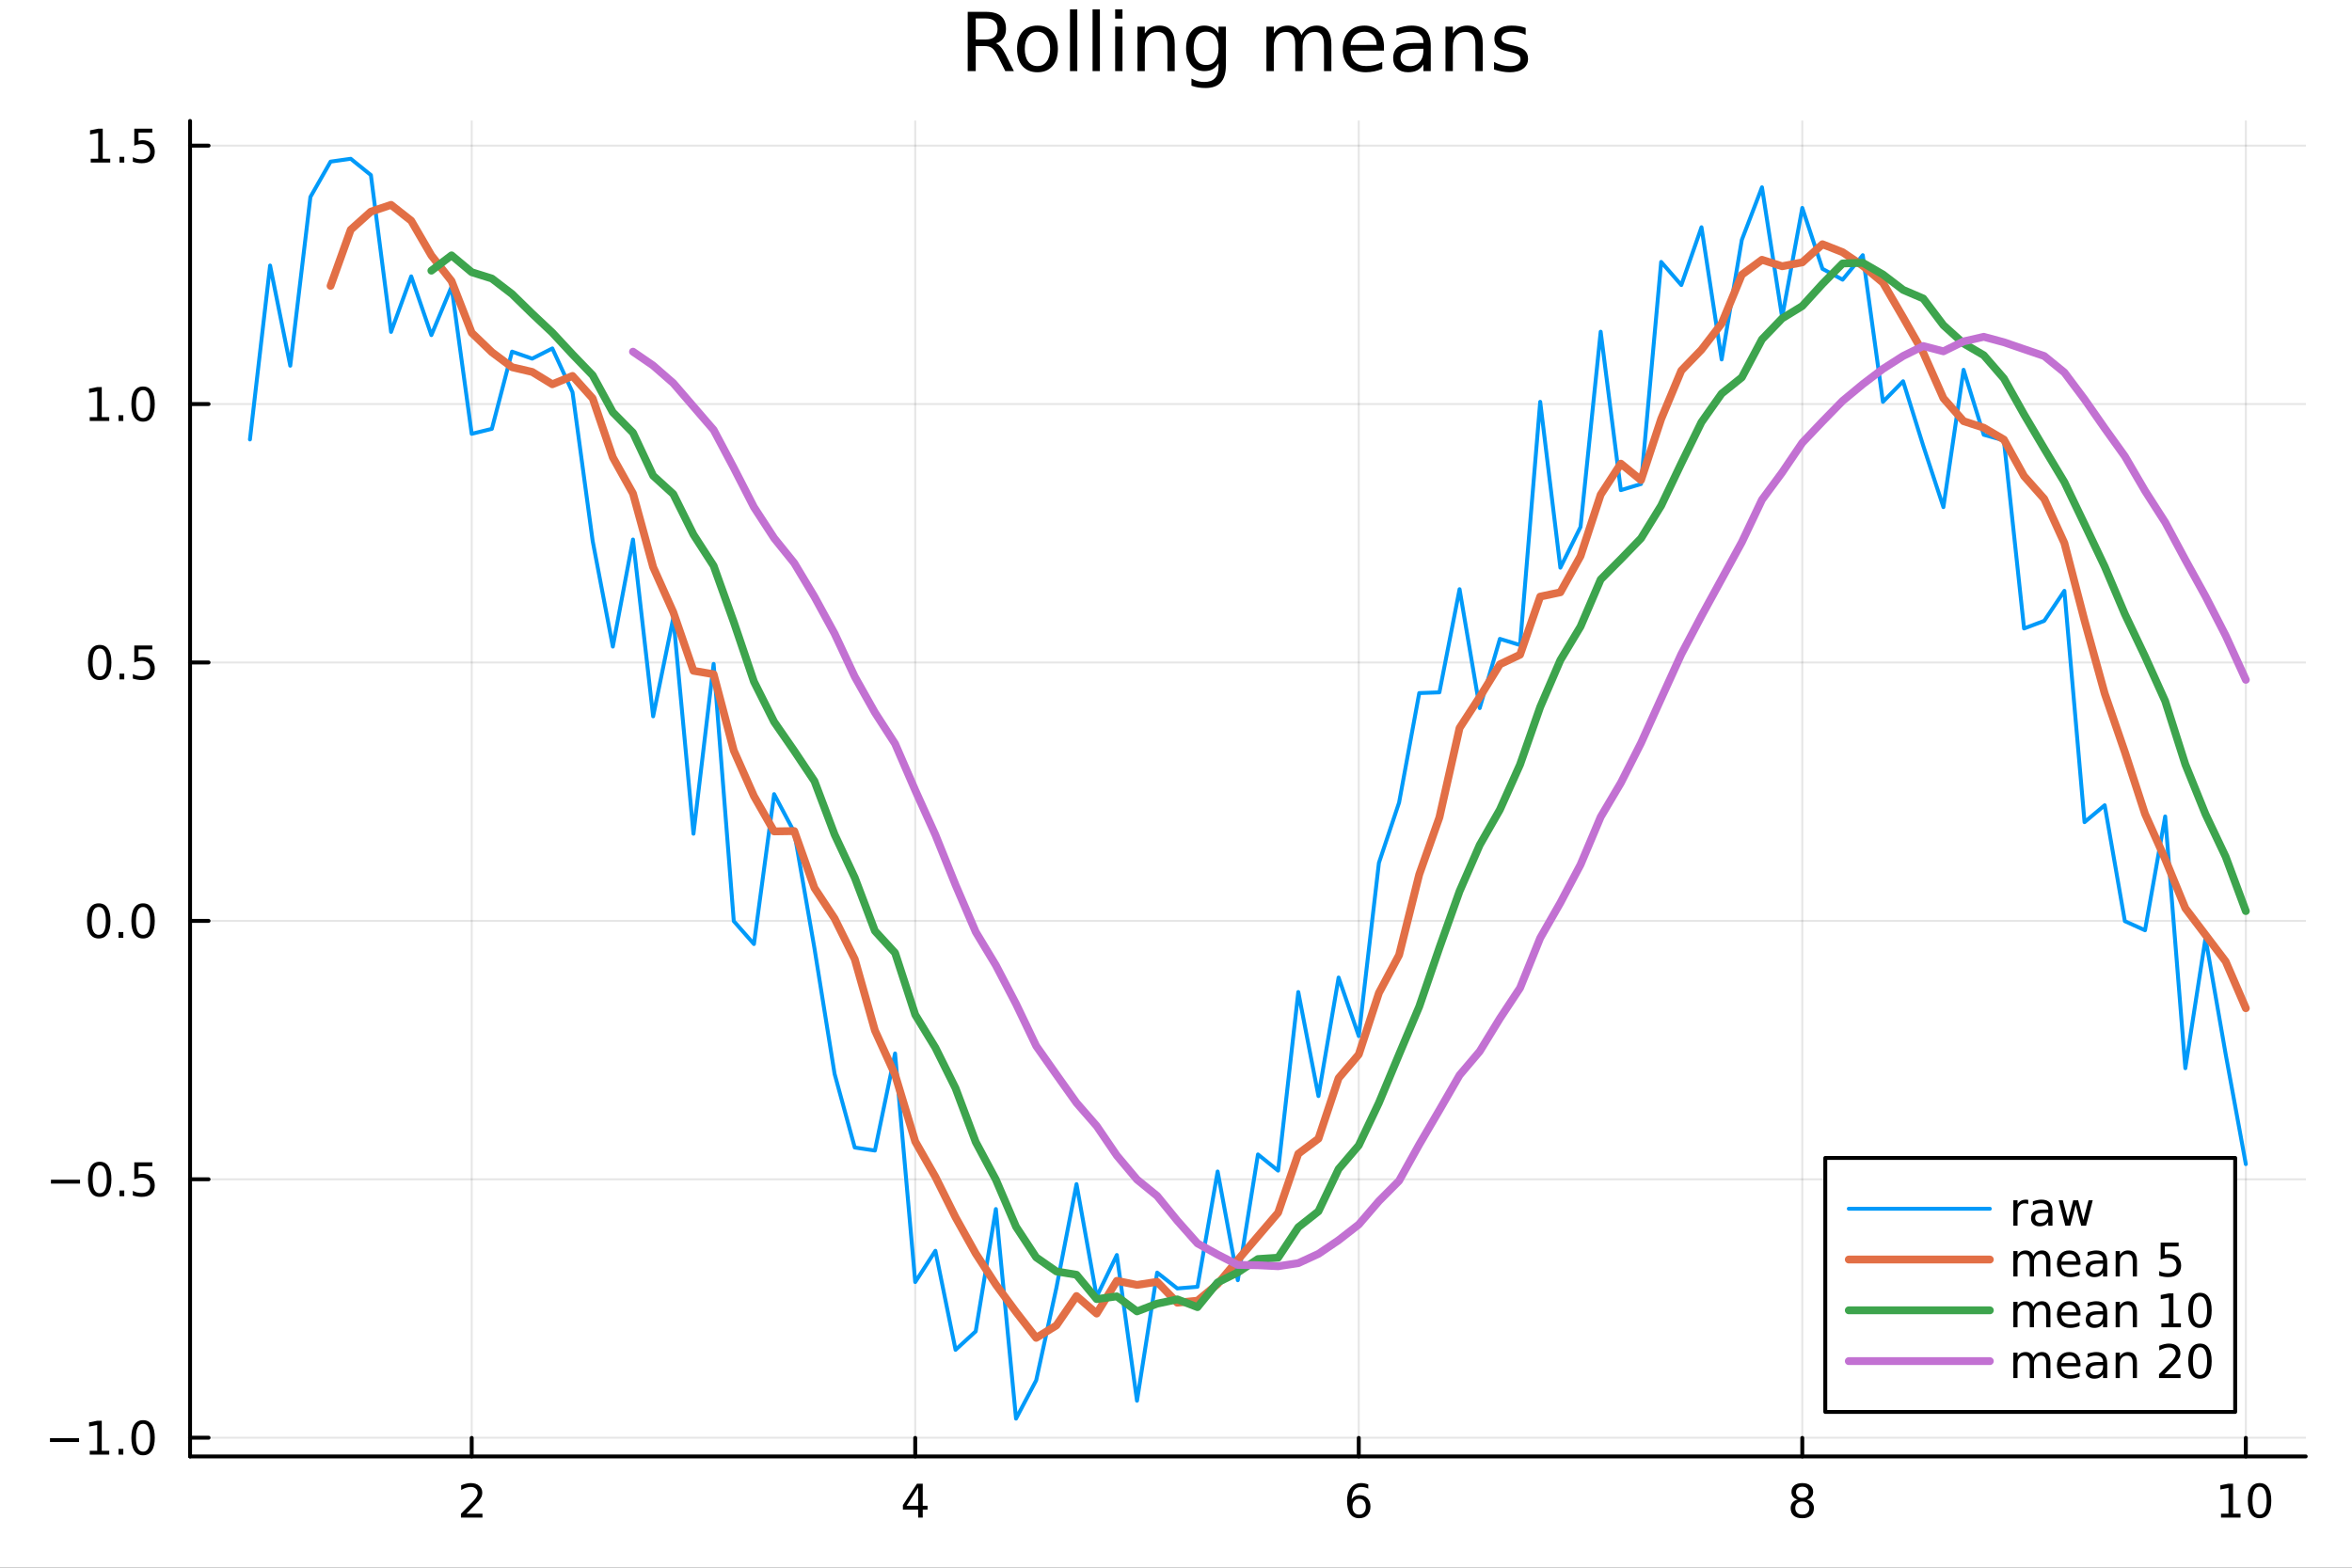 <?xml version="1.0" encoding="utf-8"?>
<svg xmlns="http://www.w3.org/2000/svg" xmlns:xlink="http://www.w3.org/1999/xlink" width="600" height="400" viewBox="0 0 2400 1600">
<rect x="0" y="0" width="2400" height="1600" fill="#333333" stroke="none"/>
<defs>
  <clipPath id="clip870">
    <rect x="0" y="0" width="2400" height="1600"/>
  </clipPath>
</defs>
<path clip-path="url(#clip870)" d="M0 1600 L2400 1600 L2400 0 L0 0  Z" fill="#ffffff" fill-rule="evenodd" fill-opacity="1"/>
<defs>
  <clipPath id="clip871">
    <rect x="480" y="0" width="1681" height="1600"/>
  </clipPath>
</defs>
<path clip-path="url(#clip870)" d="M193.936 1486.45 L2352.76 1486.45 L2352.76 123.472 L193.936 123.472  Z" fill="#ffffff" fill-rule="evenodd" fill-opacity="1"/>
<defs>
  <clipPath id="clip872">
    <rect x="193" y="123" width="2160" height="1364"/>
  </clipPath>
</defs>
<polyline clip-path="url(#clip872)" style="stroke:#000000; stroke-linecap:round; stroke-linejoin:round; stroke-width:2; stroke-opacity:0.1; fill:none" points="481.326,1486.45 481.326,123.472 "/>
<polyline clip-path="url(#clip872)" style="stroke:#000000; stroke-linecap:round; stroke-linejoin:round; stroke-width:2; stroke-opacity:0.1; fill:none" points="933.909,1486.45 933.909,123.472 "/>
<polyline clip-path="url(#clip872)" style="stroke:#000000; stroke-linecap:round; stroke-linejoin:round; stroke-width:2; stroke-opacity:0.1; fill:none" points="1386.49,1486.45 1386.49,123.472 "/>
<polyline clip-path="url(#clip872)" style="stroke:#000000; stroke-linecap:round; stroke-linejoin:round; stroke-width:2; stroke-opacity:0.1; fill:none" points="1839.07,1486.45 1839.07,123.472 "/>
<polyline clip-path="url(#clip872)" style="stroke:#000000; stroke-linecap:round; stroke-linejoin:round; stroke-width:2; stroke-opacity:0.1; fill:none" points="2291.66,1486.45 2291.66,123.472 "/>
<polyline clip-path="url(#clip870)" style="stroke:#000000; stroke-linecap:round; stroke-linejoin:round; stroke-width:4; stroke-opacity:1; fill:none" points="193.936,1486.45 2352.76,1486.45 "/>
<polyline clip-path="url(#clip870)" style="stroke:#000000; stroke-linecap:round; stroke-linejoin:round; stroke-width:4; stroke-opacity:1; fill:none" points="481.326,1486.45 481.326,1467.55 "/>
<polyline clip-path="url(#clip870)" style="stroke:#000000; stroke-linecap:round; stroke-linejoin:round; stroke-width:4; stroke-opacity:1; fill:none" points="933.909,1486.45 933.909,1467.55 "/>
<polyline clip-path="url(#clip870)" style="stroke:#000000; stroke-linecap:round; stroke-linejoin:round; stroke-width:4; stroke-opacity:1; fill:none" points="1386.49,1486.45 1386.49,1467.55 "/>
<polyline clip-path="url(#clip870)" style="stroke:#000000; stroke-linecap:round; stroke-linejoin:round; stroke-width:4; stroke-opacity:1; fill:none" points="1839.07,1486.45 1839.07,1467.55 "/>
<polyline clip-path="url(#clip870)" style="stroke:#000000; stroke-linecap:round; stroke-linejoin:round; stroke-width:4; stroke-opacity:1; fill:none" points="2291.66,1486.45 2291.66,1467.55 "/>
<path clip-path="url(#clip870)" d="M475.979 1544.91 L492.298 1544.91 L492.298 1548.85 L470.354 1548.85 L470.354 1544.91 Q473.016 1542.16 477.599 1537.53 Q482.206 1532.88 483.386 1531.53 Q485.632 1529.01 486.511 1527.27 Q487.414 1525.51 487.414 1523.82 Q487.414 1521.07 485.47 1519.33 Q483.548 1517.6 480.446 1517.6 Q478.247 1517.6 475.794 1518.36 Q473.363 1519.13 470.585 1520.68 L470.585 1515.95 Q473.409 1514.82 475.863 1514.24 Q478.317 1513.66 480.354 1513.66 Q485.724 1513.66 488.919 1516.35 Q492.113 1519.03 492.113 1523.52 Q492.113 1525.65 491.303 1527.57 Q490.516 1529.47 488.409 1532.07 Q487.831 1532.74 484.729 1535.95 Q481.627 1539.15 475.979 1544.91 Z" fill="#000000" fill-rule="nonzero" fill-opacity="1" /><path clip-path="url(#clip870)" d="M936.918 1518.36 L925.113 1536.81 L936.918 1536.81 L936.918 1518.36 M935.691 1514.29 L941.571 1514.29 L941.571 1536.81 L946.501 1536.81 L946.501 1540.7 L941.571 1540.7 L941.571 1548.85 L936.918 1548.85 L936.918 1540.7 L921.316 1540.7 L921.316 1536.19 L935.691 1514.29 Z" fill="#000000" fill-rule="nonzero" fill-opacity="1" /><path clip-path="url(#clip870)" d="M1386.9 1529.7 Q1383.75 1529.7 1381.9 1531.86 Q1380.07 1534.01 1380.07 1537.76 Q1380.07 1541.49 1381.9 1543.66 Q1383.75 1545.82 1386.9 1545.82 Q1390.04 1545.82 1391.87 1543.66 Q1393.73 1541.49 1393.73 1537.76 Q1393.73 1534.01 1391.87 1531.86 Q1390.04 1529.7 1386.9 1529.7 M1396.18 1515.05 L1396.18 1519.31 Q1394.42 1518.48 1392.61 1518.04 Q1390.83 1517.6 1389.07 1517.6 Q1384.44 1517.6 1381.99 1520.72 Q1379.56 1523.85 1379.21 1530.17 Q1380.58 1528.15 1382.64 1527.09 Q1384.7 1526 1387.17 1526 Q1392.38 1526 1395.39 1529.17 Q1398.42 1532.32 1398.42 1537.76 Q1398.42 1543.08 1395.28 1546.3 Q1392.13 1549.52 1386.9 1549.52 Q1380.9 1549.52 1377.73 1544.94 Q1374.56 1540.33 1374.56 1531.6 Q1374.56 1523.41 1378.45 1518.55 Q1382.34 1513.66 1388.89 1513.66 Q1390.65 1513.66 1392.43 1514.01 Q1394.23 1514.36 1396.18 1515.05 Z" fill="#000000" fill-rule="nonzero" fill-opacity="1" /><path clip-path="url(#clip870)" d="M1839.07 1532.44 Q1835.74 1532.44 1833.82 1534.22 Q1831.92 1536 1831.92 1539.13 Q1831.92 1542.25 1833.82 1544.03 Q1835.74 1545.82 1839.07 1545.82 Q1842.41 1545.82 1844.33 1544.03 Q1846.25 1542.23 1846.25 1539.13 Q1846.25 1536 1844.33 1534.22 Q1842.43 1532.44 1839.07 1532.44 M1834.4 1530.45 Q1831.39 1529.7 1829.7 1527.64 Q1828.03 1525.58 1828.03 1522.62 Q1828.03 1518.48 1830.97 1516.07 Q1833.94 1513.66 1839.07 1513.66 Q1844.24 1513.66 1847.18 1516.07 Q1850.12 1518.48 1850.12 1522.62 Q1850.12 1525.58 1848.43 1527.64 Q1846.76 1529.7 1843.77 1530.45 Q1847.15 1531.23 1849.03 1533.52 Q1850.93 1535.82 1850.93 1539.13 Q1850.93 1544.15 1847.85 1546.83 Q1844.79 1549.52 1839.07 1549.52 Q1833.36 1549.52 1830.28 1546.83 Q1827.22 1544.15 1827.22 1539.13 Q1827.22 1535.82 1829.12 1533.52 Q1831.02 1531.23 1834.4 1530.45 M1832.69 1523.06 Q1832.69 1525.75 1834.35 1527.25 Q1836.04 1528.76 1839.07 1528.76 Q1842.08 1528.76 1843.77 1527.25 Q1845.49 1525.75 1845.49 1523.06 Q1845.49 1520.38 1843.77 1518.87 Q1842.08 1517.37 1839.07 1517.37 Q1836.04 1517.37 1834.35 1518.87 Q1832.69 1520.38 1832.69 1523.06 Z" fill="#000000" fill-rule="nonzero" fill-opacity="1" /><path clip-path="url(#clip870)" d="M2266.34 1544.91 L2273.98 1544.91 L2273.98 1518.55 L2265.67 1520.21 L2265.67 1515.95 L2273.94 1514.29 L2278.61 1514.29 L2278.61 1544.91 L2286.25 1544.91 L2286.25 1548.85 L2266.34 1548.85 L2266.34 1544.91 Z" fill="#000000" fill-rule="nonzero" fill-opacity="1" /><path clip-path="url(#clip870)" d="M2305.7 1517.37 Q2302.09 1517.37 2300.26 1520.93 Q2298.45 1524.47 2298.45 1531.6 Q2298.45 1538.71 2300.26 1542.27 Q2302.09 1545.82 2305.7 1545.82 Q2309.33 1545.82 2311.14 1542.27 Q2312.96 1538.71 2312.96 1531.6 Q2312.96 1524.47 2311.14 1520.93 Q2309.33 1517.37 2305.7 1517.37 M2305.7 1513.66 Q2311.51 1513.66 2314.56 1518.27 Q2317.64 1522.85 2317.64 1531.6 Q2317.64 1540.33 2314.56 1544.94 Q2311.51 1549.52 2305.7 1549.52 Q2299.89 1549.52 2296.81 1544.94 Q2293.75 1540.33 2293.75 1531.6 Q2293.75 1522.85 2296.81 1518.27 Q2299.89 1513.66 2305.7 1513.66 Z" fill="#000000" fill-rule="nonzero" fill-opacity="1" /><polyline clip-path="url(#clip872)" style="stroke:#000000; stroke-linecap:round; stroke-linejoin:round; stroke-width:2; stroke-opacity:0.1; fill:none" points="193.936,1467.34 2352.76,1467.34 "/>
<polyline clip-path="url(#clip872)" style="stroke:#000000; stroke-linecap:round; stroke-linejoin:round; stroke-width:2; stroke-opacity:0.1; fill:none" points="193.936,1203.6 2352.76,1203.6 "/>
<polyline clip-path="url(#clip872)" style="stroke:#000000; stroke-linecap:round; stroke-linejoin:round; stroke-width:2; stroke-opacity:0.1; fill:none" points="193.936,939.862 2352.76,939.862 "/>
<polyline clip-path="url(#clip872)" style="stroke:#000000; stroke-linecap:round; stroke-linejoin:round; stroke-width:2; stroke-opacity:0.1; fill:none" points="193.936,676.121 2352.76,676.121 "/>
<polyline clip-path="url(#clip872)" style="stroke:#000000; stroke-linecap:round; stroke-linejoin:round; stroke-width:2; stroke-opacity:0.1; fill:none" points="193.936,412.38 2352.76,412.38 "/>
<polyline clip-path="url(#clip872)" style="stroke:#000000; stroke-linecap:round; stroke-linejoin:round; stroke-width:2; stroke-opacity:0.1; fill:none" points="193.936,148.64 2352.76,148.64 "/>
<polyline clip-path="url(#clip870)" style="stroke:#000000; stroke-linecap:round; stroke-linejoin:round; stroke-width:4; stroke-opacity:1; fill:none" points="193.936,1486.45 193.936,123.472 "/>
<polyline clip-path="url(#clip870)" style="stroke:#000000; stroke-linecap:round; stroke-linejoin:round; stroke-width:4; stroke-opacity:1; fill:none" points="193.936,1467.34 212.834,1467.34 "/>
<polyline clip-path="url(#clip870)" style="stroke:#000000; stroke-linecap:round; stroke-linejoin:round; stroke-width:4; stroke-opacity:1; fill:none" points="193.936,1203.6 212.834,1203.6 "/>
<polyline clip-path="url(#clip870)" style="stroke:#000000; stroke-linecap:round; stroke-linejoin:round; stroke-width:4; stroke-opacity:1; fill:none" points="193.936,939.862 212.834,939.862 "/>
<polyline clip-path="url(#clip870)" style="stroke:#000000; stroke-linecap:round; stroke-linejoin:round; stroke-width:4; stroke-opacity:1; fill:none" points="193.936,676.121 212.834,676.121 "/>
<polyline clip-path="url(#clip870)" style="stroke:#000000; stroke-linecap:round; stroke-linejoin:round; stroke-width:4; stroke-opacity:1; fill:none" points="193.936,412.38 212.834,412.38 "/>
<polyline clip-path="url(#clip870)" style="stroke:#000000; stroke-linecap:round; stroke-linejoin:round; stroke-width:4; stroke-opacity:1; fill:none" points="193.936,148.64 212.834,148.64 "/>
<path clip-path="url(#clip870)" d="M50.992 1467.79 L80.668 1467.79 L80.668 1471.73 L50.992 1471.73 L50.992 1467.79 Z" fill="#000000" fill-rule="nonzero" fill-opacity="1" /><path clip-path="url(#clip870)" d="M91.571 1480.69 L99.21 1480.69 L99.21 1454.32 L90.899 1455.99 L90.899 1451.73 L99.163 1450.06 L103.839 1450.06 L103.839 1480.69 L111.478 1480.69 L111.478 1484.62 L91.571 1484.62 L91.571 1480.69 Z" fill="#000000" fill-rule="nonzero" fill-opacity="1" /><path clip-path="url(#clip870)" d="M120.922 1478.74 L125.807 1478.74 L125.807 1484.62 L120.922 1484.62 L120.922 1478.74 Z" fill="#000000" fill-rule="nonzero" fill-opacity="1" /><path clip-path="url(#clip870)" d="M145.992 1453.14 Q142.381 1453.14 140.552 1456.71 Q138.746 1460.25 138.746 1467.38 Q138.746 1474.48 140.552 1478.05 Q142.381 1481.59 145.992 1481.59 Q149.626 1481.59 151.431 1478.05 Q153.26 1474.48 153.26 1467.38 Q153.26 1460.25 151.431 1456.71 Q149.626 1453.14 145.992 1453.14 M145.992 1449.44 Q151.802 1449.44 154.857 1454.04 Q157.936 1458.63 157.936 1467.38 Q157.936 1476.1 154.857 1480.71 Q151.802 1485.29 145.992 1485.29 Q140.181 1485.29 137.103 1480.71 Q134.047 1476.1 134.047 1467.38 Q134.047 1458.63 137.103 1454.04 Q140.181 1449.44 145.992 1449.44 Z" fill="#000000" fill-rule="nonzero" fill-opacity="1" /><path clip-path="url(#clip870)" d="M51.987 1204.05 L81.663 1204.05 L81.663 1207.99 L51.987 1207.99 L51.987 1204.05 Z" fill="#000000" fill-rule="nonzero" fill-opacity="1" /><path clip-path="url(#clip870)" d="M101.756 1189.4 Q98.145 1189.4 96.316 1192.97 Q94.51 1196.51 94.51 1203.64 Q94.51 1210.74 96.316 1214.31 Q98.145 1217.85 101.756 1217.85 Q105.39 1217.85 107.196 1214.31 Q109.024 1210.74 109.024 1203.64 Q109.024 1196.51 107.196 1192.97 Q105.39 1189.4 101.756 1189.4 M101.756 1185.7 Q107.566 1185.7 110.621 1190.3 Q113.7 1194.89 113.7 1203.64 Q113.7 1212.36 110.621 1216.97 Q107.566 1221.55 101.756 1221.55 Q95.946 1221.55 92.867 1216.97 Q89.811 1212.36 89.811 1203.64 Q89.811 1194.89 92.867 1190.3 Q95.946 1185.7 101.756 1185.7 Z" fill="#000000" fill-rule="nonzero" fill-opacity="1" /><path clip-path="url(#clip870)" d="M121.918 1215 L126.802 1215 L126.802 1220.88 L121.918 1220.88 L121.918 1215 Z" fill="#000000" fill-rule="nonzero" fill-opacity="1" /><path clip-path="url(#clip870)" d="M137.033 1186.32 L155.39 1186.32 L155.39 1190.26 L141.316 1190.26 L141.316 1198.73 Q142.334 1198.38 143.353 1198.22 Q144.371 1198.04 145.39 1198.04 Q151.177 1198.04 154.556 1201.21 Q157.936 1204.38 157.936 1209.79 Q157.936 1215.37 154.464 1218.47 Q150.992 1221.55 144.672 1221.55 Q142.496 1221.55 140.228 1221.18 Q137.982 1220.81 135.575 1220.07 L135.575 1215.37 Q137.658 1216.51 139.881 1217.06 Q142.103 1217.62 144.58 1217.62 Q148.584 1217.62 150.922 1215.51 Q153.26 1213.41 153.26 1209.79 Q153.26 1206.18 150.922 1204.08 Q148.584 1201.97 144.58 1201.97 Q142.705 1201.97 140.83 1202.39 Q138.978 1202.8 137.033 1203.68 L137.033 1186.32 Z" fill="#000000" fill-rule="nonzero" fill-opacity="1" /><path clip-path="url(#clip870)" d="M100.76 925.66 Q97.149 925.66 95.321 929.225 Q93.515 932.767 93.515 939.896 Q93.515 947.003 95.321 950.568 Q97.149 954.109 100.76 954.109 Q104.395 954.109 106.2 950.568 Q108.029 947.003 108.029 939.896 Q108.029 932.767 106.2 929.225 Q104.395 925.66 100.76 925.66 M100.76 921.957 Q106.571 921.957 109.626 926.563 Q112.705 931.146 112.705 939.896 Q112.705 948.623 109.626 953.23 Q106.571 957.813 100.76 957.813 Q94.95 957.813 91.871 953.23 Q88.816 948.623 88.816 939.896 Q88.816 931.146 91.871 926.563 Q94.95 921.957 100.76 921.957 Z" fill="#000000" fill-rule="nonzero" fill-opacity="1" /><path clip-path="url(#clip870)" d="M120.922 951.262 L125.807 951.262 L125.807 957.142 L120.922 957.142 L120.922 951.262 Z" fill="#000000" fill-rule="nonzero" fill-opacity="1" /><path clip-path="url(#clip870)" d="M145.992 925.66 Q142.381 925.66 140.552 929.225 Q138.746 932.767 138.746 939.896 Q138.746 947.003 140.552 950.568 Q142.381 954.109 145.992 954.109 Q149.626 954.109 151.431 950.568 Q153.26 947.003 153.26 939.896 Q153.26 932.767 151.431 929.225 Q149.626 925.66 145.992 925.66 M145.992 921.957 Q151.802 921.957 154.857 926.563 Q157.936 931.146 157.936 939.896 Q157.936 948.623 154.857 953.23 Q151.802 957.813 145.992 957.813 Q140.181 957.813 137.103 953.23 Q134.047 948.623 134.047 939.896 Q134.047 931.146 137.103 926.563 Q140.181 921.957 145.992 921.957 Z" fill="#000000" fill-rule="nonzero" fill-opacity="1" /><path clip-path="url(#clip870)" d="M101.756 661.92 Q98.145 661.92 96.316 665.484 Q94.51 669.026 94.51 676.156 Q94.51 683.262 96.316 686.827 Q98.145 690.369 101.756 690.369 Q105.39 690.369 107.196 686.827 Q109.024 683.262 109.024 676.156 Q109.024 669.026 107.196 665.484 Q105.39 661.92 101.756 661.92 M101.756 658.216 Q107.566 658.216 110.621 662.822 Q113.7 667.406 113.7 676.156 Q113.7 684.882 110.621 689.489 Q107.566 694.072 101.756 694.072 Q95.946 694.072 92.867 689.489 Q89.811 684.882 89.811 676.156 Q89.811 667.406 92.867 662.822 Q95.946 658.216 101.756 658.216 Z" fill="#000000" fill-rule="nonzero" fill-opacity="1" /><path clip-path="url(#clip870)" d="M121.918 687.521 L126.802 687.521 L126.802 693.401 L121.918 693.401 L121.918 687.521 Z" fill="#000000" fill-rule="nonzero" fill-opacity="1" /><path clip-path="url(#clip870)" d="M137.033 658.841 L155.39 658.841 L155.39 662.776 L141.316 662.776 L141.316 671.248 Q142.334 670.901 143.353 670.739 Q144.371 670.554 145.39 670.554 Q151.177 670.554 154.556 673.725 Q157.936 676.896 157.936 682.313 Q157.936 687.892 154.464 690.994 Q150.992 694.072 144.672 694.072 Q142.496 694.072 140.228 693.702 Q137.982 693.331 135.575 692.591 L135.575 687.892 Q137.658 689.026 139.881 689.582 Q142.103 690.137 144.58 690.137 Q148.584 690.137 150.922 688.031 Q153.26 685.924 153.26 682.313 Q153.26 678.702 150.922 676.595 Q148.584 674.489 144.58 674.489 Q142.705 674.489 140.83 674.906 Q138.978 675.322 137.033 676.202 L137.033 658.841 Z" fill="#000000" fill-rule="nonzero" fill-opacity="1" /><path clip-path="url(#clip870)" d="M91.571 425.725 L99.21 425.725 L99.21 399.36 L90.899 401.026 L90.899 396.767 L99.163 395.1 L103.839 395.1 L103.839 425.725 L111.478 425.725 L111.478 429.66 L91.571 429.66 L91.571 425.725 Z" fill="#000000" fill-rule="nonzero" fill-opacity="1" /><path clip-path="url(#clip870)" d="M120.922 423.781 L125.807 423.781 L125.807 429.66 L120.922 429.66 L120.922 423.781 Z" fill="#000000" fill-rule="nonzero" fill-opacity="1" /><path clip-path="url(#clip870)" d="M145.992 398.179 Q142.381 398.179 140.552 401.744 Q138.746 405.285 138.746 412.415 Q138.746 419.521 140.552 423.086 Q142.381 426.628 145.992 426.628 Q149.626 426.628 151.431 423.086 Q153.26 419.521 153.26 412.415 Q153.26 405.285 151.431 401.744 Q149.626 398.179 145.992 398.179 M145.992 394.475 Q151.802 394.475 154.857 399.082 Q157.936 403.665 157.936 412.415 Q157.936 421.142 154.857 425.748 Q151.802 430.332 145.992 430.332 Q140.181 430.332 137.103 425.748 Q134.047 421.142 134.047 412.415 Q134.047 403.665 137.103 399.082 Q140.181 394.475 145.992 394.475 Z" fill="#000000" fill-rule="nonzero" fill-opacity="1" /><path clip-path="url(#clip870)" d="M92.566 161.984 L100.205 161.984 L100.205 135.619 L91.895 137.286 L91.895 133.026 L100.159 131.36 L104.834 131.36 L104.834 161.984 L112.473 161.984 L112.473 165.92 L92.566 165.92 L92.566 161.984 Z" fill="#000000" fill-rule="nonzero" fill-opacity="1" /><path clip-path="url(#clip870)" d="M121.918 160.04 L126.802 160.04 L126.802 165.92 L121.918 165.92 L121.918 160.04 Z" fill="#000000" fill-rule="nonzero" fill-opacity="1" /><path clip-path="url(#clip870)" d="M137.033 131.36 L155.39 131.36 L155.39 135.295 L141.316 135.295 L141.316 143.767 Q142.334 143.42 143.353 143.258 Q144.371 143.073 145.39 143.073 Q151.177 143.073 154.556 146.244 Q157.936 149.415 157.936 154.832 Q157.936 160.41 154.464 163.512 Q150.992 166.591 144.672 166.591 Q142.496 166.591 140.228 166.221 Q137.982 165.85 135.575 165.109 L135.575 160.41 Q137.658 161.545 139.881 162.1 Q142.103 162.656 144.58 162.656 Q148.584 162.656 150.922 160.549 Q153.26 158.443 153.26 154.832 Q153.26 151.221 150.922 149.114 Q148.584 147.008 144.58 147.008 Q142.705 147.008 140.83 147.424 Q138.978 147.841 137.033 148.721 L137.033 131.36 Z" fill="#000000" fill-rule="nonzero" fill-opacity="1" /><path clip-path="url(#clip870)" d="M1016.15 44.22 Q1018.79 45.111 1021.26 48.028 Q1023.77 50.944 1026.28 56.048 L1034.59 72.576 L1025.8 72.576 L1018.06 57.061 Q1015.06 50.985 1012.22 49 Q1009.43 47.015 1004.57 47.015 L995.656 47.015 L995.656 72.576 L987.474 72.576 L987.474 12.096 L1005.95 12.096 Q1016.32 12.096 1021.42 16.43 Q1026.52 20.765 1026.52 29.515 Q1026.52 35.227 1023.85 38.994 Q1021.22 42.761 1016.15 44.22 M995.656 18.82 L995.656 40.29 L1005.95 40.29 Q1011.86 40.29 1014.86 37.576 Q1017.9 34.822 1017.9 29.515 Q1017.9 24.208 1014.86 21.535 Q1011.86 18.82 1005.95 18.82 L995.656 18.82 Z" fill="#000000" fill-rule="nonzero" fill-opacity="1" /><path clip-path="url(#clip870)" d="M1058.65 32.431 Q1052.65 32.431 1049.17 37.131 Q1045.69 41.789 1045.69 49.931 Q1045.69 58.074 1049.13 62.773 Q1052.61 67.431 1058.65 67.431 Q1064.6 67.431 1068.09 62.732 Q1071.57 58.033 1071.57 49.931 Q1071.57 41.87 1068.09 37.171 Q1064.6 32.431 1058.65 32.431 M1058.65 26.112 Q1068.37 26.112 1073.92 32.431 Q1079.47 38.751 1079.47 49.931 Q1079.47 61.071 1073.92 67.431 Q1068.37 73.751 1058.65 73.751 Q1048.89 73.751 1043.34 67.431 Q1037.83 61.071 1037.83 49.931 Q1037.83 38.751 1043.34 32.431 Q1048.89 26.112 1058.65 26.112 Z" fill="#000000" fill-rule="nonzero" fill-opacity="1" /><path clip-path="url(#clip870)" d="M1091.82 9.544 L1099.28 9.544 L1099.28 72.576 L1091.82 72.576 L1091.82 9.544 Z" fill="#000000" fill-rule="nonzero" fill-opacity="1" /><path clip-path="url(#clip870)" d="M1114.87 9.544 L1122.33 9.544 L1122.33 72.576 L1114.87 72.576 L1114.87 9.544 Z" fill="#000000" fill-rule="nonzero" fill-opacity="1" /><path clip-path="url(#clip870)" d="M1137.92 27.206 L1145.38 27.206 L1145.38 72.576 L1137.92 72.576 L1137.92 27.206 M1137.92 9.544 L1145.38 9.544 L1145.38 18.983 L1137.92 18.983 L1137.92 9.544 Z" fill="#000000" fill-rule="nonzero" fill-opacity="1" /><path clip-path="url(#clip870)" d="M1198.69 45.192 L1198.69 72.576 L1191.23 72.576 L1191.23 45.435 Q1191.23 38.994 1188.72 35.794 Q1186.21 32.594 1181.19 32.594 Q1175.15 32.594 1171.67 36.442 Q1168.18 40.29 1168.18 46.934 L1168.18 72.576 L1160.69 72.576 L1160.69 27.206 L1168.18 27.206 L1168.18 34.254 Q1170.86 30.163 1174.46 28.138 Q1178.11 26.112 1182.85 26.112 Q1190.67 26.112 1194.68 30.973 Q1198.69 35.794 1198.69 45.192 Z" fill="#000000" fill-rule="nonzero" fill-opacity="1" /><path clip-path="url(#clip870)" d="M1243.41 49.364 Q1243.41 41.263 1240.05 36.806 Q1236.73 32.35 1230.69 32.35 Q1224.69 32.35 1221.33 36.806 Q1218.01 41.263 1218.01 49.364 Q1218.01 57.426 1221.33 61.882 Q1224.69 66.338 1230.69 66.338 Q1236.73 66.338 1240.05 61.882 Q1243.41 57.426 1243.41 49.364 M1250.86 66.945 Q1250.86 78.531 1245.72 84.162 Q1240.57 89.833 1229.96 89.833 Q1226.03 89.833 1222.55 89.225 Q1219.06 88.658 1215.78 87.443 L1215.78 80.192 Q1219.06 81.974 1222.26 82.825 Q1225.46 83.675 1228.79 83.675 Q1236.12 83.675 1239.76 79.827 Q1243.41 76.019 1243.41 68.282 L1243.41 64.596 Q1241.1 68.606 1237.5 70.591 Q1233.89 72.576 1228.87 72.576 Q1220.52 72.576 1215.42 66.216 Q1210.31 59.856 1210.31 49.364 Q1210.31 38.832 1215.42 32.472 Q1220.52 26.112 1228.87 26.112 Q1233.89 26.112 1237.5 28.097 Q1241.1 30.082 1243.41 34.092 L1243.41 27.206 L1250.86 27.206 L1250.86 66.945 Z" fill="#000000" fill-rule="nonzero" fill-opacity="1" /><path clip-path="url(#clip870)" d="M1327.91 35.915 Q1330.71 30.892 1334.6 28.502 Q1338.48 26.112 1343.75 26.112 Q1350.84 26.112 1354.69 31.095 Q1358.54 36.037 1358.54 45.192 L1358.54 72.576 L1351.04 72.576 L1351.04 45.435 Q1351.04 38.913 1348.73 35.753 Q1346.42 32.594 1341.68 32.594 Q1335.89 32.594 1332.53 36.442 Q1329.17 40.29 1329.17 46.934 L1329.17 72.576 L1321.67 72.576 L1321.67 45.435 Q1321.67 38.873 1319.36 35.753 Q1317.06 32.594 1312.23 32.594 Q1306.52 32.594 1303.16 36.482 Q1299.8 40.331 1299.8 46.934 L1299.8 72.576 L1292.3 72.576 L1292.3 27.206 L1299.8 27.206 L1299.8 34.254 Q1302.35 30.082 1305.92 28.097 Q1309.48 26.112 1314.38 26.112 Q1319.32 26.112 1322.77 28.624 Q1326.25 31.135 1327.91 35.915 Z" fill="#000000" fill-rule="nonzero" fill-opacity="1" /><path clip-path="url(#clip870)" d="M1412.21 48.028 L1412.21 51.673 L1377.94 51.673 Q1378.43 59.37 1382.56 63.421 Q1386.73 67.431 1394.14 67.431 Q1398.44 67.431 1402.45 66.378 Q1406.5 65.325 1410.47 63.218 L1410.47 70.267 Q1406.46 71.968 1402.25 72.86 Q1398.03 73.751 1393.7 73.751 Q1382.84 73.751 1376.48 67.431 Q1370.16 61.112 1370.16 50.337 Q1370.16 39.197 1376.16 32.675 Q1382.19 26.112 1392.4 26.112 Q1401.56 26.112 1406.86 32.026 Q1412.21 37.9 1412.21 48.028 M1404.76 45.84 Q1404.68 39.723 1401.31 36.077 Q1397.99 32.431 1392.48 32.431 Q1386.24 32.431 1382.48 35.956 Q1378.75 39.48 1378.18 45.88 L1404.76 45.84 Z" fill="#000000" fill-rule="nonzero" fill-opacity="1" /><path clip-path="url(#clip870)" d="M1445.06 49.769 Q1436.03 49.769 1432.55 51.835 Q1429.06 53.901 1429.06 58.884 Q1429.06 62.854 1431.66 65.203 Q1434.29 67.512 1438.78 67.512 Q1444.98 67.512 1448.71 63.137 Q1452.48 58.722 1452.48 51.43 L1452.48 49.769 L1445.06 49.769 M1459.93 46.691 L1459.93 72.576 L1452.48 72.576 L1452.48 65.689 Q1449.92 69.821 1446.12 71.806 Q1442.31 73.751 1436.8 73.751 Q1429.83 73.751 1425.7 69.862 Q1421.61 65.933 1421.61 59.37 Q1421.61 51.714 1426.71 47.825 Q1431.86 43.936 1442.03 43.936 L1452.48 43.936 L1452.48 43.207 Q1452.48 38.062 1449.07 35.267 Q1445.71 32.431 1439.6 32.431 Q1435.71 32.431 1432.02 33.363 Q1428.33 34.295 1424.93 36.158 L1424.93 29.272 Q1429.02 27.692 1432.87 26.922 Q1436.72 26.112 1440.36 26.112 Q1450.21 26.112 1455.07 31.216 Q1459.93 36.32 1459.93 46.691 Z" fill="#000000" fill-rule="nonzero" fill-opacity="1" /><path clip-path="url(#clip870)" d="M1513 45.192 L1513 72.576 L1505.54 72.576 L1505.54 45.435 Q1505.54 38.994 1503.03 35.794 Q1500.52 32.594 1495.5 32.594 Q1489.46 32.594 1485.98 36.442 Q1482.49 40.29 1482.49 46.934 L1482.49 72.576 L1475 72.576 L1475 27.206 L1482.49 27.206 L1482.49 34.254 Q1485.17 30.163 1488.77 28.138 Q1492.42 26.112 1497.16 26.112 Q1504.98 26.112 1508.99 30.973 Q1513 35.794 1513 45.192 Z" fill="#000000" fill-rule="nonzero" fill-opacity="1" /><path clip-path="url(#clip870)" d="M1556.79 28.543 L1556.79 35.591 Q1553.63 33.971 1550.23 33.161 Q1546.82 32.35 1543.18 32.35 Q1537.63 32.35 1534.83 34.052 Q1532.08 35.753 1532.08 39.156 Q1532.08 41.749 1534.06 43.248 Q1536.05 44.706 1542.04 46.043 L1544.59 46.61 Q1552.53 48.311 1555.86 51.43 Q1559.22 54.509 1559.22 60.059 Q1559.22 66.378 1554.2 70.064 Q1549.21 73.751 1540.46 73.751 Q1536.82 73.751 1532.85 73.022 Q1528.92 72.333 1524.54 70.915 L1524.54 63.218 Q1528.67 65.365 1532.68 66.459 Q1536.7 67.512 1540.62 67.512 Q1545.89 67.512 1548.73 65.73 Q1551.56 63.907 1551.56 60.626 Q1551.56 57.588 1549.5 55.967 Q1547.47 54.347 1540.54 52.848 L1537.95 52.24 Q1531.02 50.782 1527.95 47.785 Q1524.87 44.746 1524.87 39.48 Q1524.87 33.08 1529.4 29.596 Q1533.94 26.112 1542.29 26.112 Q1546.42 26.112 1550.06 26.72 Q1553.71 27.327 1556.79 28.543 Z" fill="#000000" fill-rule="nonzero" fill-opacity="1" /><polyline clip-path="url(#clip872)" style="stroke:#009af9; stroke-linecap:round; stroke-linejoin:round; stroke-width:4; stroke-opacity:1; fill:none" points="255.035,448.531 275.607,271.003 296.179,373.236 316.751,201.029 337.322,164.959 357.894,162.047 378.466,178.672 399.038,338.741 419.61,282.065 440.182,342.042 460.754,292.561 481.326,442.756 501.898,437.703 522.47,358.858 543.042,366.039 563.614,355.599 584.186,400.259 604.758,552.104 625.33,659.937 645.902,550.634 666.474,731.09 687.046,630.473 707.617,850.912 728.189,677.606 748.761,940.124 769.333,963.504 789.905,810.506 810.477,849.319 831.049,967.689 851.621,1096.01 872.193,1171.17 892.765,1174.25 913.337,1075.19 933.909,1308.48 954.481,1276.56 975.053,1377.67 995.625,1358.78 1016.2,1233.97 1036.77,1447.87 1057.34,1408.79 1077.91,1314.59 1098.48,1208.54 1119.06,1323.4 1139.63,1280.87 1160.2,1429.62 1180.77,1298.8 1201.34,1314.99 1221.92,1313.31 1242.49,1195.65 1263.06,1306.6 1283.63,1178.23 1304.2,1194.77 1324.78,1012.5 1345.35,1118.66 1365.92,997.695 1386.49,1057.4 1407.06,880.651 1427.64,819.096 1448.21,707.352 1468.78,706.625 1489.35,601.348 1509.92,722.688 1530.5,652.046 1551.07,658.349 1571.64,410.101 1592.21,579.376 1612.78,537.802 1633.35,338.555 1653.93,500.254 1674.5,493.981 1695.07,267.333 1715.64,290.951 1736.21,231.931 1756.79,366.878 1777.36,244.854 1797.93,191.154 1818.5,323.825 1839.07,212.211 1859.65,274.366 1880.22,285.441 1900.79,260.438 1921.36,410.125 1941.93,389.097 1962.51,455.007 1983.08,517.577 2003.65,377.414 2024.22,443.73 2044.79,449.473 2065.37,641.44 2085.94,633.66 2106.51,603 2127.08,839.092 2147.65,821.843 2168.23,940.145 2188.8,949.459 2209.37,833.297 2229.94,1090.23 2250.51,957.494 2271.09,1075.91 2291.66,1188.09 "/>
<polyline clip-path="url(#clip872)" style="stroke:#e26f46; stroke-linecap:round; stroke-linejoin:round; stroke-width:8; stroke-opacity:1; fill:none" points="337.322,291.752 357.894,234.455 378.466,215.989 399.038,209.09 419.61,225.297 440.182,260.713 460.754,286.816 481.326,339.633 501.898,359.425 522.47,374.784 543.042,379.583 563.614,392.191 584.186,383.692 604.758,406.572 625.33,466.787 645.902,503.707 666.474,578.805 687.046,624.848 707.617,684.609 728.189,688.143 748.761,766.041 769.333,812.524 789.905,848.53 810.477,848.212 831.049,906.228 851.621,937.405 872.193,978.939 892.765,1051.69 913.337,1096.86 933.909,1165.02 954.481,1201.13 975.053,1242.43 995.625,1279.34 1016.2,1311.09 1036.77,1338.97 1057.34,1365.42 1077.91,1352.8 1098.48,1322.75 1119.06,1340.64 1139.63,1307.24 1160.2,1311.4 1180.77,1308.25 1201.34,1329.54 1221.92,1327.52 1242.49,1310.48 1263.06,1285.87 1283.63,1261.76 1304.2,1237.71 1324.78,1177.55 1345.35,1162.15 1365.92,1100.37 1386.49,1076.21 1407.06,1013.38 1427.64,974.701 1448.21,892.44 1468.78,834.226 1489.35,743.014 1509.92,711.422 1530.5,678.012 1551.07,668.211 1571.64,608.906 1592.21,604.512 1612.78,567.535 1633.35,504.837 1653.93,473.218 1674.5,489.994 1695.07,427.585 1715.64,378.215 1736.21,356.89 1756.79,330.215 1777.36,280.389 1797.93,265.154 1818.5,271.728 1839.07,267.784 1859.65,249.282 1880.22,257.399 1900.79,271.256 1921.36,288.516 1941.93,323.893 1962.51,360.021 1983.08,406.449 2003.65,429.844 2024.22,436.565 2044.79,448.64 2065.37,485.927 2085.94,509.143 2106.51,554.26 2127.08,633.333 2147.65,707.807 2168.23,767.548 2188.8,830.708 2209.37,876.767 2229.94,926.994 2250.51,954.124 2271.09,981.278 2291.66,1029 "/>
<polyline clip-path="url(#clip872)" style="stroke:#3da44d; stroke-linecap:round; stroke-linejoin:round; stroke-width:8; stroke-opacity:1; fill:none" points="440.182,276.232 460.754,260.635 481.326,277.811 501.898,284.257 522.47,300.04 543.042,320.148 563.614,339.503 584.186,361.662 604.758,382.998 625.33,420.786 645.902,441.645 666.474,485.498 687.046,504.27 707.617,545.59 728.189,577.465 748.761,634.874 769.333,695.664 789.905,736.689 810.477,766.41 831.049,797.186 851.621,851.723 872.193,895.731 892.765,950.109 913.337,972.536 933.909,1035.62 954.481,1069.27 975.053,1110.68 995.625,1165.51 1016.2,1203.98 1036.77,1251.99 1057.34,1283.27 1077.91,1297.61 1098.48,1301.04 1119.06,1325.87 1139.63,1323.1 1160.2,1338.41 1180.77,1330.52 1201.34,1326.15 1221.92,1334.08 1242.49,1308.86 1263.06,1298.64 1283.63,1285 1304.2,1283.63 1324.78,1252.54 1345.35,1236.31 1365.92,1193.12 1386.49,1168.98 1407.06,1125.55 1427.64,1076.13 1448.21,1027.3 1468.78,967.298 1489.35,909.61 1509.92,862.402 1530.5,826.357 1551.07,780.325 1571.64,721.566 1592.21,673.763 1612.78,639.478 1633.35,591.424 1653.93,570.714 1674.5,549.45 1695.07,516.048 1715.64,472.875 1736.21,430.863 1756.79,401.716 1777.36,385.192 1797.93,346.369 1818.5,324.972 1839.07,312.337 1859.65,289.748 1880.22,268.894 1900.79,268.205 1921.36,280.122 1941.93,295.839 1962.51,304.652 1983.08,331.924 2003.65,350.55 2024.22,362.54 2044.79,386.267 2065.37,422.974 2085.94,457.796 2106.51,492.052 2127.08,534.949 2147.65,578.223 2168.23,626.737 2188.8,669.925 2209.37,715.514 2229.94,780.163 2250.51,830.965 2271.09,874.413 2291.66,929.856 "/>
<polyline clip-path="url(#clip872)" style="stroke:#c271d2; stroke-linecap:round; stroke-linejoin:round; stroke-width:8; stroke-opacity:1; fill:none" points="645.902,358.939 666.474,373.067 687.046,391.04 707.617,414.924 728.189,438.753 748.761,477.511 769.333,517.584 789.905,549.176 810.477,574.704 831.049,608.986 851.621,646.684 872.193,690.615 892.765,727.189 913.337,759.063 933.909,806.544 954.481,852.07 975.053,903.174 995.625,951.1 1016.2,985.193 1036.77,1024.59 1057.34,1067.5 1077.91,1096.67 1098.48,1125.58 1119.06,1149.2 1139.63,1179.36 1160.2,1203.84 1180.77,1220.6 1201.34,1245.83 1221.92,1269.03 1242.49,1280.43 1263.06,1290.96 1283.63,1291.31 1304.2,1292.33 1324.78,1289.2 1345.35,1279.71 1365.92,1265.77 1386.49,1249.75 1407.06,1225.85 1427.64,1205.1 1448.21,1168.08 1468.78,1132.97 1489.35,1097.31 1509.92,1073.01 1530.5,1039.45 1551.07,1008.32 1571.64,957.344 1592.21,921.373 1612.78,882.513 1633.35,833.775 1653.93,799.005 1674.5,758.374 1695.07,712.829 1715.64,667.639 1736.21,628.61 1756.79,591.021 1777.36,553.379 1797.93,510.066 1818.5,482.225 1839.07,451.881 1859.65,430.231 1880.22,409.172 1900.79,392.127 1921.36,376.499 1941.93,363.351 1962.51,353.184 1983.08,358.558 2003.65,348.46 2024.22,343.756 2044.79,349.302 2065.37,356.361 2085.94,363.345 2106.51,380.129 2127.08,407.536 2147.65,437.031 2168.23,465.694 2188.8,500.925 2209.37,533.032 2229.94,571.352 2250.51,608.616 2271.09,648.693 2291.66,693.826 "/>
<path clip-path="url(#clip870)" d="M1862.53 1441.02 L2280.8 1441.02 L2280.8 1181.82 L1862.53 1181.82  Z" fill="#ffffff" fill-rule="evenodd" fill-opacity="1"/>
<polyline clip-path="url(#clip870)" style="stroke:#000000; stroke-linecap:round; stroke-linejoin:round; stroke-width:4; stroke-opacity:1; fill:none" points="1862.53,1441.02 2280.8,1441.02 2280.8,1181.82 1862.53,1181.82 1862.53,1441.02 "/>
<polyline clip-path="url(#clip870)" style="stroke:#009af9; stroke-linecap:round; stroke-linejoin:round; stroke-width:4; stroke-opacity:1; fill:none" points="1886.52,1233.66 2030.44,1233.66 "/>
<path clip-path="url(#clip870)" d="M2069.61 1228.99 Q2068.89 1228.57 2068.04 1228.39 Q2067.2 1228.18 2066.18 1228.18 Q2062.57 1228.18 2060.63 1230.54 Q2058.71 1232.88 2058.71 1237.28 L2058.71 1250.94 L2054.43 1250.94 L2054.43 1225.01 L2058.71 1225.01 L2058.71 1229.04 Q2060.05 1226.68 2062.2 1225.54 Q2064.36 1224.38 2067.43 1224.38 Q2067.87 1224.38 2068.41 1224.45 Q2068.94 1224.5 2069.59 1224.62 L2069.61 1228.99 Z" fill="#000000" fill-rule="nonzero" fill-opacity="1" /><path clip-path="url(#clip870)" d="M2085.86 1237.9 Q2080.7 1237.9 2078.71 1239.08 Q2076.72 1240.26 2076.72 1243.11 Q2076.72 1245.38 2078.2 1246.72 Q2079.7 1248.04 2082.27 1248.04 Q2085.81 1248.04 2087.94 1245.54 Q2090.1 1243.02 2090.1 1238.85 L2090.1 1237.9 L2085.86 1237.9 M2094.36 1236.14 L2094.36 1250.94 L2090.1 1250.94 L2090.1 1247 Q2088.64 1249.36 2086.46 1250.5 Q2084.29 1251.61 2081.14 1251.61 Q2077.16 1251.61 2074.8 1249.38 Q2072.46 1247.14 2072.46 1243.39 Q2072.46 1239.01 2075.37 1236.79 Q2078.31 1234.57 2084.12 1234.57 L2090.1 1234.57 L2090.1 1234.15 Q2090.1 1231.21 2088.15 1229.62 Q2086.23 1228 2082.74 1228 Q2080.51 1228 2078.41 1228.53 Q2076.3 1229.06 2074.36 1230.13 L2074.36 1226.19 Q2076.69 1225.29 2078.89 1224.85 Q2081.09 1224.38 2083.18 1224.38 Q2088.8 1224.38 2091.58 1227.3 Q2094.36 1230.22 2094.36 1236.14 Z" fill="#000000" fill-rule="nonzero" fill-opacity="1" /><path clip-path="url(#clip870)" d="M2100.65 1225.01 L2104.91 1225.01 L2110.24 1245.24 L2115.54 1225.01 L2120.56 1225.01 L2125.88 1245.24 L2131.18 1225.01 L2135.44 1225.01 L2128.66 1250.94 L2123.64 1250.94 L2118.06 1229.69 L2112.46 1250.94 L2107.43 1250.94 L2100.65 1225.01 Z" fill="#000000" fill-rule="nonzero" fill-opacity="1" /><polyline clip-path="url(#clip870)" style="stroke:#e26f46; stroke-linecap:round; stroke-linejoin:round; stroke-width:8; stroke-opacity:1; fill:none" points="1886.52,1285.5 2030.44,1285.5 "/>
<path clip-path="url(#clip870)" d="M2074.77 1281.83 Q2076.37 1278.96 2078.59 1277.59 Q2080.81 1276.22 2083.82 1276.22 Q2087.87 1276.22 2090.07 1279.07 Q2092.27 1281.9 2092.27 1287.13 L2092.27 1302.78 L2087.99 1302.78 L2087.99 1287.27 Q2087.99 1283.54 2086.67 1281.73 Q2085.35 1279.93 2082.64 1279.93 Q2079.33 1279.93 2077.41 1282.13 Q2075.49 1284.33 2075.49 1288.12 L2075.49 1302.78 L2071.21 1302.78 L2071.21 1287.27 Q2071.21 1283.52 2069.89 1281.73 Q2068.57 1279.93 2065.81 1279.93 Q2062.55 1279.93 2060.63 1282.15 Q2058.71 1284.35 2058.71 1288.12 L2058.71 1302.78 L2054.43 1302.78 L2054.43 1276.85 L2058.71 1276.85 L2058.71 1280.88 Q2060.17 1278.49 2062.2 1277.36 Q2064.24 1276.22 2067.04 1276.22 Q2069.86 1276.22 2071.83 1277.66 Q2073.82 1279.09 2074.77 1281.83 Z" fill="#000000" fill-rule="nonzero" fill-opacity="1" /><path clip-path="url(#clip870)" d="M2122.94 1288.75 L2122.94 1290.83 L2103.36 1290.83 Q2103.64 1295.23 2106 1297.54 Q2108.38 1299.84 2112.62 1299.84 Q2115.07 1299.84 2117.36 1299.23 Q2119.68 1298.63 2121.95 1297.43 L2121.95 1301.46 Q2119.66 1302.43 2117.25 1302.94 Q2114.84 1303.45 2112.36 1303.45 Q2106.16 1303.45 2102.53 1299.84 Q2098.92 1296.22 2098.92 1290.07 Q2098.92 1283.7 2102.34 1279.97 Q2105.79 1276.22 2111.62 1276.22 Q2116.86 1276.22 2119.89 1279.6 Q2122.94 1282.96 2122.94 1288.75 M2118.68 1287.5 Q2118.64 1284 2116.72 1281.92 Q2114.82 1279.84 2111.67 1279.84 Q2108.11 1279.84 2105.95 1281.85 Q2103.82 1283.86 2103.5 1287.52 L2118.68 1287.5 Z" fill="#000000" fill-rule="nonzero" fill-opacity="1" /><path clip-path="url(#clip870)" d="M2141.72 1289.74 Q2136.55 1289.74 2134.56 1290.92 Q2132.57 1292.1 2132.57 1294.95 Q2132.57 1297.22 2134.05 1298.56 Q2135.56 1299.88 2138.13 1299.88 Q2141.67 1299.88 2143.8 1297.38 Q2145.95 1294.86 2145.95 1290.69 L2145.95 1289.74 L2141.72 1289.74 M2150.21 1287.98 L2150.21 1302.78 L2145.95 1302.78 L2145.95 1298.84 Q2144.49 1301.2 2142.32 1302.34 Q2140.14 1303.45 2136.99 1303.45 Q2133.01 1303.45 2130.65 1301.22 Q2128.31 1298.98 2128.31 1295.23 Q2128.31 1290.85 2131.23 1288.63 Q2134.17 1286.41 2139.98 1286.41 L2145.95 1286.41 L2145.95 1285.99 Q2145.95 1283.05 2144.01 1281.46 Q2142.09 1279.84 2138.59 1279.84 Q2136.37 1279.84 2134.26 1280.37 Q2132.16 1280.9 2130.21 1281.97 L2130.21 1278.03 Q2132.55 1277.13 2134.75 1276.69 Q2136.95 1276.22 2139.03 1276.22 Q2144.66 1276.22 2147.43 1279.14 Q2150.21 1282.06 2150.21 1287.98 Z" fill="#000000" fill-rule="nonzero" fill-opacity="1" /><path clip-path="url(#clip870)" d="M2180.54 1287.13 L2180.54 1302.78 L2176.28 1302.78 L2176.28 1287.27 Q2176.28 1283.59 2174.84 1281.76 Q2173.41 1279.93 2170.54 1279.93 Q2167.09 1279.93 2165.1 1282.13 Q2163.11 1284.33 2163.11 1288.12 L2163.11 1302.78 L2158.82 1302.78 L2158.82 1276.85 L2163.11 1276.85 L2163.11 1280.88 Q2164.63 1278.54 2166.69 1277.38 Q2168.78 1276.22 2171.48 1276.22 Q2175.95 1276.22 2178.24 1279 Q2180.54 1281.76 2180.54 1287.13 Z" fill="#000000" fill-rule="nonzero" fill-opacity="1" /><path clip-path="url(#clip870)" d="M2204.75 1268.22 L2223.1 1268.22 L2223.1 1272.15 L2209.03 1272.15 L2209.03 1280.62 Q2210.05 1280.28 2211.07 1280.11 Q2212.09 1279.93 2213.1 1279.93 Q2218.89 1279.93 2222.27 1283.1 Q2225.65 1286.27 2225.65 1291.69 Q2225.65 1297.27 2222.18 1300.37 Q2218.71 1303.45 2212.39 1303.45 Q2210.21 1303.45 2207.94 1303.08 Q2205.7 1302.71 2203.29 1301.97 L2203.29 1297.27 Q2205.37 1298.4 2207.6 1298.96 Q2209.82 1299.51 2212.29 1299.51 Q2216.3 1299.51 2218.64 1297.41 Q2220.98 1295.3 2220.98 1291.69 Q2220.98 1288.08 2218.64 1285.97 Q2216.3 1283.86 2212.29 1283.86 Q2210.42 1283.86 2208.54 1284.28 Q2206.69 1284.7 2204.75 1285.58 L2204.75 1268.22 Z" fill="#000000" fill-rule="nonzero" fill-opacity="1" /><polyline clip-path="url(#clip870)" style="stroke:#3da44d; stroke-linecap:round; stroke-linejoin:round; stroke-width:8; stroke-opacity:1; fill:none" points="1886.52,1337.34 2030.44,1337.34 "/>
<path clip-path="url(#clip870)" d="M2074.77 1333.67 Q2076.37 1330.8 2078.59 1329.43 Q2080.81 1328.06 2083.82 1328.06 Q2087.87 1328.06 2090.07 1330.91 Q2092.27 1333.74 2092.27 1338.97 L2092.27 1354.62 L2087.99 1354.62 L2087.99 1339.11 Q2087.99 1335.38 2086.67 1333.57 Q2085.35 1331.77 2082.64 1331.77 Q2079.33 1331.77 2077.41 1333.97 Q2075.49 1336.17 2075.49 1339.96 L2075.49 1354.62 L2071.21 1354.62 L2071.21 1339.11 Q2071.21 1335.36 2069.89 1333.57 Q2068.57 1331.77 2065.81 1331.77 Q2062.55 1331.77 2060.63 1333.99 Q2058.71 1336.19 2058.71 1339.96 L2058.71 1354.62 L2054.43 1354.62 L2054.43 1328.69 L2058.71 1328.69 L2058.71 1332.72 Q2060.17 1330.33 2062.2 1329.2 Q2064.24 1328.06 2067.04 1328.06 Q2069.86 1328.06 2071.83 1329.5 Q2073.82 1330.93 2074.77 1333.67 Z" fill="#000000" fill-rule="nonzero" fill-opacity="1" /><path clip-path="url(#clip870)" d="M2122.94 1340.59 L2122.94 1342.67 L2103.36 1342.67 Q2103.64 1347.07 2106 1349.38 Q2108.38 1351.68 2112.62 1351.68 Q2115.07 1351.68 2117.36 1351.07 Q2119.68 1350.47 2121.95 1349.27 L2121.95 1353.3 Q2119.66 1354.27 2117.25 1354.78 Q2114.84 1355.29 2112.36 1355.29 Q2106.16 1355.29 2102.53 1351.68 Q2098.92 1348.06 2098.92 1341.91 Q2098.92 1335.54 2102.34 1331.81 Q2105.79 1328.06 2111.62 1328.06 Q2116.86 1328.06 2119.89 1331.44 Q2122.94 1334.8 2122.94 1340.59 M2118.68 1339.34 Q2118.64 1335.84 2116.72 1333.76 Q2114.82 1331.68 2111.67 1331.68 Q2108.11 1331.68 2105.95 1333.69 Q2103.82 1335.7 2103.5 1339.36 L2118.68 1339.34 Z" fill="#000000" fill-rule="nonzero" fill-opacity="1" /><path clip-path="url(#clip870)" d="M2141.72 1341.58 Q2136.55 1341.58 2134.56 1342.76 Q2132.57 1343.94 2132.57 1346.79 Q2132.57 1349.06 2134.05 1350.4 Q2135.56 1351.72 2138.13 1351.72 Q2141.67 1351.72 2143.8 1349.22 Q2145.95 1346.7 2145.95 1342.53 L2145.95 1341.58 L2141.72 1341.58 M2150.21 1339.82 L2150.21 1354.62 L2145.95 1354.62 L2145.95 1350.68 Q2144.49 1353.04 2142.32 1354.18 Q2140.14 1355.29 2136.99 1355.29 Q2133.01 1355.29 2130.65 1353.06 Q2128.31 1350.82 2128.31 1347.07 Q2128.31 1342.69 2131.23 1340.47 Q2134.17 1338.25 2139.98 1338.25 L2145.95 1338.25 L2145.95 1337.83 Q2145.95 1334.89 2144.01 1333.3 Q2142.09 1331.68 2138.59 1331.68 Q2136.37 1331.68 2134.26 1332.21 Q2132.16 1332.74 2130.21 1333.81 L2130.21 1329.87 Q2132.55 1328.97 2134.75 1328.53 Q2136.95 1328.06 2139.03 1328.06 Q2144.66 1328.06 2147.43 1330.98 Q2150.21 1333.9 2150.21 1339.82 Z" fill="#000000" fill-rule="nonzero" fill-opacity="1" /><path clip-path="url(#clip870)" d="M2180.54 1338.97 L2180.54 1354.62 L2176.28 1354.62 L2176.28 1339.11 Q2176.28 1335.43 2174.84 1333.6 Q2173.41 1331.77 2170.54 1331.77 Q2167.09 1331.77 2165.1 1333.97 Q2163.11 1336.17 2163.11 1339.96 L2163.11 1354.62 L2158.82 1354.62 L2158.82 1328.69 L2163.11 1328.69 L2163.11 1332.72 Q2164.63 1330.38 2166.69 1329.22 Q2168.78 1328.06 2171.48 1328.06 Q2175.95 1328.06 2178.24 1330.84 Q2180.54 1333.6 2180.54 1338.97 Z" fill="#000000" fill-rule="nonzero" fill-opacity="1" /><path clip-path="url(#clip870)" d="M2205.51 1350.68 L2213.15 1350.68 L2213.15 1324.31 L2204.84 1325.98 L2204.84 1321.72 L2213.1 1320.06 L2217.78 1320.06 L2217.78 1350.68 L2225.42 1350.68 L2225.42 1354.62 L2205.51 1354.62 L2205.51 1350.68 Z" fill="#000000" fill-rule="nonzero" fill-opacity="1" /><path clip-path="url(#clip870)" d="M2244.86 1323.13 Q2241.25 1323.13 2239.42 1326.7 Q2237.62 1330.24 2237.62 1337.37 Q2237.62 1344.48 2239.42 1348.04 Q2241.25 1351.58 2244.86 1351.58 Q2248.5 1351.58 2250.3 1348.04 Q2252.13 1344.48 2252.13 1337.37 Q2252.13 1330.24 2250.3 1326.7 Q2248.5 1323.13 2244.86 1323.13 M2244.86 1319.43 Q2250.67 1319.43 2253.73 1324.04 Q2256.81 1328.62 2256.81 1337.37 Q2256.81 1346.1 2253.73 1350.7 Q2250.67 1355.29 2244.86 1355.29 Q2239.05 1355.29 2235.98 1350.7 Q2232.92 1346.1 2232.92 1337.37 Q2232.92 1328.62 2235.98 1324.04 Q2239.05 1319.43 2244.86 1319.43 Z" fill="#000000" fill-rule="nonzero" fill-opacity="1" /><polyline clip-path="url(#clip870)" style="stroke:#c271d2; stroke-linecap:round; stroke-linejoin:round; stroke-width:8; stroke-opacity:1; fill:none" points="1886.52,1389.18 2030.44,1389.18 "/>
<path clip-path="url(#clip870)" d="M2074.77 1385.51 Q2076.37 1382.64 2078.59 1381.27 Q2080.81 1379.9 2083.82 1379.9 Q2087.87 1379.9 2090.07 1382.75 Q2092.27 1385.58 2092.27 1390.81 L2092.27 1406.46 L2087.99 1406.46 L2087.99 1390.95 Q2087.99 1387.22 2086.67 1385.41 Q2085.35 1383.61 2082.64 1383.61 Q2079.33 1383.61 2077.41 1385.81 Q2075.49 1388.01 2075.49 1391.8 L2075.49 1406.46 L2071.21 1406.46 L2071.21 1390.95 Q2071.21 1387.2 2069.89 1385.41 Q2068.57 1383.61 2065.81 1383.61 Q2062.55 1383.61 2060.63 1385.83 Q2058.71 1388.03 2058.71 1391.8 L2058.71 1406.46 L2054.43 1406.46 L2054.43 1380.53 L2058.71 1380.53 L2058.71 1384.56 Q2060.17 1382.17 2062.2 1381.04 Q2064.24 1379.9 2067.04 1379.9 Q2069.86 1379.9 2071.83 1381.34 Q2073.82 1382.77 2074.77 1385.51 Z" fill="#000000" fill-rule="nonzero" fill-opacity="1" /><path clip-path="url(#clip870)" d="M2122.94 1392.43 L2122.94 1394.51 L2103.36 1394.51 Q2103.64 1398.91 2106 1401.22 Q2108.38 1403.52 2112.62 1403.52 Q2115.07 1403.52 2117.36 1402.91 Q2119.68 1402.31 2121.95 1401.11 L2121.95 1405.14 Q2119.66 1406.11 2117.25 1406.62 Q2114.84 1407.13 2112.36 1407.13 Q2106.16 1407.13 2102.53 1403.52 Q2098.92 1399.9 2098.92 1393.75 Q2098.92 1387.38 2102.34 1383.65 Q2105.79 1379.9 2111.62 1379.9 Q2116.86 1379.9 2119.89 1383.28 Q2122.94 1386.64 2122.94 1392.43 M2118.68 1391.18 Q2118.64 1387.68 2116.72 1385.6 Q2114.82 1383.52 2111.67 1383.52 Q2108.11 1383.52 2105.95 1385.53 Q2103.82 1387.54 2103.5 1391.2 L2118.68 1391.18 Z" fill="#000000" fill-rule="nonzero" fill-opacity="1" /><path clip-path="url(#clip870)" d="M2141.72 1393.42 Q2136.55 1393.42 2134.56 1394.6 Q2132.57 1395.78 2132.57 1398.63 Q2132.57 1400.9 2134.05 1402.24 Q2135.56 1403.56 2138.13 1403.56 Q2141.67 1403.56 2143.8 1401.06 Q2145.95 1398.54 2145.95 1394.37 L2145.95 1393.42 L2141.72 1393.42 M2150.21 1391.66 L2150.21 1406.46 L2145.95 1406.46 L2145.95 1402.52 Q2144.49 1404.88 2142.32 1406.02 Q2140.14 1407.13 2136.99 1407.13 Q2133.01 1407.13 2130.65 1404.9 Q2128.31 1402.66 2128.31 1398.91 Q2128.31 1394.53 2131.23 1392.31 Q2134.17 1390.09 2139.98 1390.09 L2145.95 1390.09 L2145.95 1389.67 Q2145.95 1386.73 2144.01 1385.14 Q2142.09 1383.52 2138.59 1383.52 Q2136.37 1383.52 2134.26 1384.05 Q2132.16 1384.58 2130.21 1385.65 L2130.21 1381.71 Q2132.55 1380.81 2134.75 1380.37 Q2136.95 1379.9 2139.03 1379.9 Q2144.66 1379.9 2147.43 1382.82 Q2150.21 1385.74 2150.21 1391.66 Z" fill="#000000" fill-rule="nonzero" fill-opacity="1" /><path clip-path="url(#clip870)" d="M2180.54 1390.81 L2180.54 1406.46 L2176.28 1406.46 L2176.28 1390.95 Q2176.28 1387.27 2174.84 1385.44 Q2173.41 1383.61 2170.54 1383.61 Q2167.09 1383.61 2165.1 1385.81 Q2163.11 1388.01 2163.11 1391.8 L2163.11 1406.46 L2158.82 1406.46 L2158.82 1380.53 L2163.11 1380.53 L2163.11 1384.56 Q2164.63 1382.22 2166.69 1381.06 Q2168.78 1379.9 2171.48 1379.9 Q2175.95 1379.9 2178.24 1382.68 Q2180.54 1385.44 2180.54 1390.81 Z" fill="#000000" fill-rule="nonzero" fill-opacity="1" /><path clip-path="url(#clip870)" d="M2208.73 1402.52 L2225.05 1402.52 L2225.05 1406.46 L2203.1 1406.46 L2203.1 1402.52 Q2205.77 1399.77 2210.35 1395.14 Q2214.96 1390.48 2216.14 1389.14 Q2218.38 1386.62 2219.26 1384.88 Q2220.17 1383.12 2220.17 1381.43 Q2220.17 1378.68 2218.22 1376.94 Q2216.3 1375.21 2213.2 1375.21 Q2211 1375.21 2208.54 1375.97 Q2206.11 1376.73 2203.34 1378.28 L2203.34 1373.56 Q2206.16 1372.43 2208.61 1371.85 Q2211.07 1371.27 2213.1 1371.27 Q2218.48 1371.27 2221.67 1373.96 Q2224.86 1376.64 2224.86 1381.13 Q2224.86 1383.26 2224.05 1385.18 Q2223.27 1387.08 2221.16 1389.67 Q2220.58 1390.34 2217.48 1393.56 Q2214.38 1396.76 2208.73 1402.52 Z" fill="#000000" fill-rule="nonzero" fill-opacity="1" /><path clip-path="url(#clip870)" d="M2244.86 1374.97 Q2241.25 1374.97 2239.42 1378.54 Q2237.62 1382.08 2237.62 1389.21 Q2237.62 1396.32 2239.42 1399.88 Q2241.25 1403.42 2244.86 1403.42 Q2248.5 1403.42 2250.3 1399.88 Q2252.13 1396.32 2252.13 1389.21 Q2252.13 1382.08 2250.3 1378.54 Q2248.5 1374.97 2244.86 1374.97 M2244.86 1371.27 Q2250.67 1371.27 2253.73 1375.88 Q2256.81 1380.46 2256.81 1389.21 Q2256.81 1397.94 2253.73 1402.54 Q2250.67 1407.13 2244.86 1407.13 Q2239.05 1407.13 2235.98 1402.54 Q2232.92 1397.94 2232.92 1389.21 Q2232.92 1380.46 2235.98 1375.88 Q2239.05 1371.27 2244.86 1371.27 Z" fill="#000000" fill-rule="nonzero" fill-opacity="1" /></svg>
